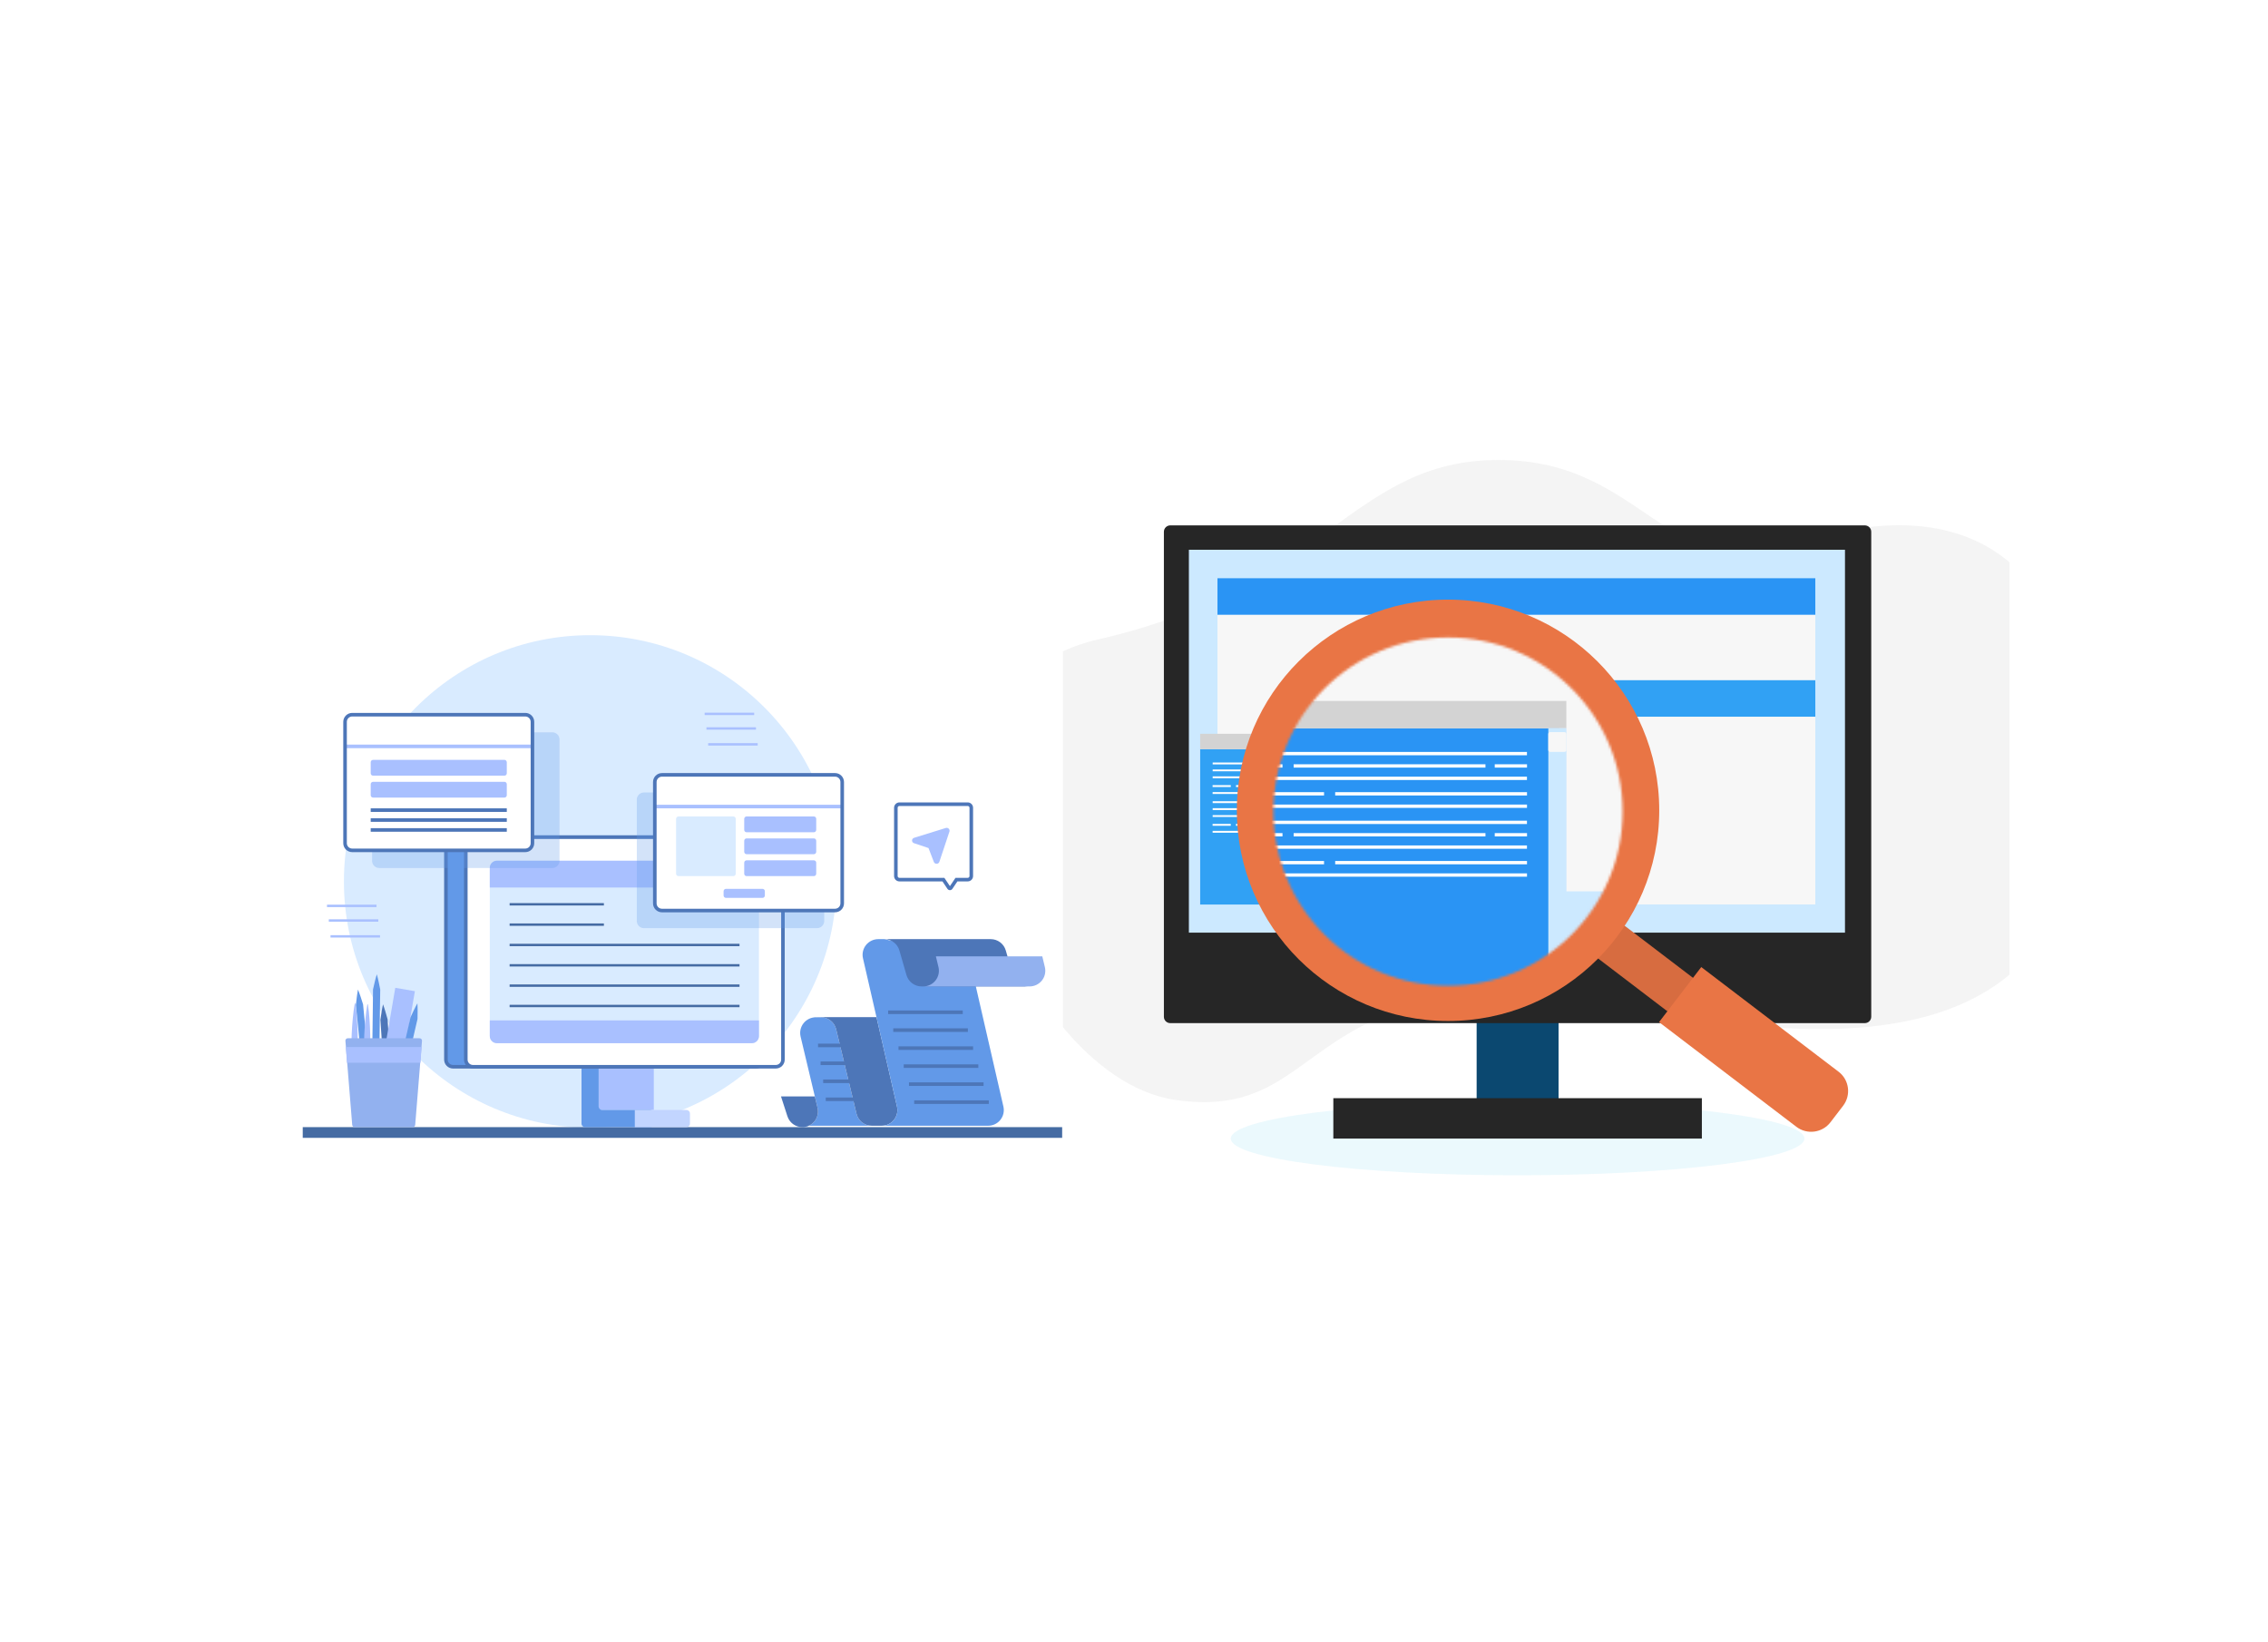 <svg width="884" height="640" viewBox="0 0 884 640" fill="none" xmlns="http://www.w3.org/2000/svg">
<g filter="url(#filter0_d_3_721)">
<g clip-path="url(#clip0_3_721)">
<rect x="252.953" y="103" width="530.297" height="438.853" rx="24" fill="white"/>
<rect x="213.25" y="95" width="696" height="449" fill="white"/>
<g clip-path="url(#clip1_3_721)">
<path opacity="0.1" d="M428.13 251.624C517.141 231.308 526.672 181.688 584.198 181.714C641.724 181.739 648.208 231.775 701.411 214.084C754.615 196.392 804.016 209.849 810.63 286.566C817.245 363.282 790.344 424.437 646.464 396.769C502.583 369.102 522.922 440.467 458.208 431.166C393.495 421.891 339.12 271.939 428.13 251.624Z" fill="#8E8E8E"/>
<path opacity="0.1" d="M591.516 460.522C653.259 460.522 703.313 454.113 703.313 446.207C703.313 438.302 653.259 431.893 591.516 431.893C529.772 431.893 479.719 438.302 479.719 446.207C479.719 454.113 529.772 460.522 591.516 460.522Z" fill="#34C3EA"/>
<path d="M575.552 345.228H607.479V441.975H575.552V345.228Z" fill="#0B4870"/>
<path d="M456.151 401.212H726.854C728.234 401.212 729.354 400.095 729.354 398.718V209.693C729.354 208.316 728.234 207.199 726.854 207.199H456.151C454.771 207.199 453.651 208.316 453.651 209.693V398.744C453.651 400.121 454.771 401.212 456.151 401.212Z" fill="#262626"/>
<path d="M582.609 384.74C582.609 389.65 586.594 393.625 591.516 393.625C596.438 393.625 600.422 389.65 600.422 384.74C600.422 379.83 596.438 375.881 591.516 375.881C586.594 375.855 582.609 379.83 582.609 384.74Z" fill="#163C47"/>
<path d="M519.693 430.463H663.339V446.206H519.693V430.463Z" fill="#262626"/>
<path d="M719.12 365.943L463.39 365.943V216.693L719.12 216.693V365.943Z" fill="#CCE9FF"/>
<path d="M474.536 227.802H707.557V242.09H474.536V227.802Z" fill="#2A94F4"/>
<path d="M474.536 242.088H707.557V330.21H474.536V242.088Z" fill="#F7F7F7"/>
<path d="M467.792 294.436H575.448V354.994H467.792V294.436Z" fill="#31A1F4"/>
<path d="M467.792 288.436H577.01V294.438H467.792V288.436Z" fill="#D3D3D3"/>
<path d="M517.167 302.333H559.25V303.061H517.167V302.333ZM472.662 299.632H568.365V300.359H472.662V299.632ZM472.662 302.333H514.745V303.061H472.662V302.333ZM561.281 302.333H568.365V303.061H561.281V302.333Z" fill="white"/>
<path d="M523.839 309.18H481.755V308.452H523.839V309.18Z" fill="white"/>
<path d="M568.345 311.898H472.642V311.171H568.345V311.898Z" fill="white"/>
<path d="M568.348 309.18H526.265V308.452H568.348V309.18Z" fill="white"/>
<path d="M479.716 309.18H472.633V308.452H479.716V309.18Z" fill="white"/>
<path d="M472.662 305.038H568.365V305.765H472.662V305.038ZM517.167 317.43H559.25V318.157H517.167V317.43ZM472.662 314.728H568.365V315.456H472.662V314.728ZM472.662 317.43H514.745V318.157H472.662V317.43ZM561.281 317.43H568.365V318.157H561.281V317.43Z" fill="white"/>
<path d="M523.839 324.295H481.755V323.568H523.839V324.295Z" fill="white"/>
<path d="M568.345 326.99H472.642V326.262H568.345V326.99Z" fill="white"/>
<path d="M568.348 324.295H526.265V323.568H568.348V324.295Z" fill="white"/>
<path d="M479.716 324.295H472.633V323.568H479.716V324.295Z" fill="white"/>
<path d="M472.662 320.132H568.365V320.86H472.662V320.132Z" fill="white"/>
<path d="M573.026 294.436H576.984V354.994H573.026V294.436Z" fill="#ADCFE0"/>
<path d="M585.005 267.549H707.557V281.838H585.005V267.549Z" fill="#31A1F4"/>
<path d="M585.005 281.836H707.557V354.967H585.005V281.836Z" fill="#F7F7F7"/>
<path d="M576.255 295.293H573.755C573.339 295.293 573.026 295.631 573.026 296.021V298.904C573.026 299.32 573.365 299.632 573.755 299.632H576.255C576.672 299.632 576.984 299.294 576.984 298.904V296.021C577.011 295.631 576.672 295.293 576.255 295.293Z" fill="#E9F8FF"/>
<path d="M620.368 374.079L630.345 361.054L664.094 386.781L654.116 399.806L620.368 374.079Z" fill="#E97545"/>
<path opacity="0.08" d="M620.368 374.079L630.345 361.054L664.094 386.781L654.116 399.806L620.368 374.079Z" fill="black"/>
<path d="M718.391 433.425L713.469 439.842C710.292 443.998 704.328 444.804 700.161 441.608L646.646 400.821L663.104 379.362L716.62 420.149C720.786 423.319 721.568 429.268 718.391 433.425Z" fill="#E97545"/>
<path d="M564.406 400.382C609.869 400.382 646.724 363.615 646.724 318.261C646.724 272.908 609.869 236.141 564.406 236.141C518.944 236.141 482.089 272.908 482.089 318.261C482.089 363.615 518.944 400.382 564.406 400.382Z" fill="#E97545"/>
<mask id="mask0_3_721" style="mask-type:luminance" maskUnits="userSpaceOnUse" x="496" y="250" width="137" height="137">
<path d="M564.406 386.641C601.988 386.641 632.453 356.249 632.453 318.758C632.453 281.267 601.988 250.874 564.406 250.874C526.825 250.874 496.359 281.267 496.359 318.758C496.359 356.249 526.825 386.641 564.406 386.641Z" fill="white"/>
</mask>
<g mask="url(#mask0_3_721)">
<path d="M685.953 413.365L408.687 413.365V236.238L685.953 236.238V413.365Z" fill="#CCE9FF"/>
<path d="M420.76 234.949H673.391V349.855H420.76V234.949Z" fill="#F7F7F7"/>
<path d="M416.463 286.257H607.765V393.837H416.463V286.257Z" fill="#2A94F4"/>
<path d="M416.463 275.631H610.526V286.282H416.463V275.631Z" fill="#D3D3D3"/>
<path d="M504.224 300.312H578.99V301.611H504.224V300.312ZM425.109 295.506H595.161V296.805H425.109V295.506ZM425.109 300.312H499.875V301.611H425.109V300.312ZM582.609 300.312H595.188V301.611H582.609V300.312Z" fill="white"/>
<path d="M516.073 312.491H441.308V311.192H516.073V312.491Z" fill="white"/>
<path d="M595.182 317.321H425.13V316.022H595.182V317.321Z" fill="white"/>
<path d="M595.182 312.491H520.417V311.192H595.182V312.491Z" fill="white"/>
<path d="M425.109 305.145H595.161V306.444H425.109V305.145ZM504.224 327.15H578.99V328.449H504.224V327.15ZM425.109 322.318H595.161V323.616H425.109V322.318ZM425.109 327.15H499.875V328.449H425.109V327.15ZM582.609 327.15H595.188V328.449H582.609V327.15Z" fill="white"/>
<path d="M516.073 339.318H441.308V338.019H516.073V339.318Z" fill="white"/>
<path d="M595.182 344.148H425.13V342.849H595.182V344.148Z" fill="white"/>
<path d="M595.182 339.318H520.417V338.019H595.182V339.318Z" fill="white"/>
<path d="M425.109 331.955H595.161V333.254H425.109V331.955Z" fill="white"/>
<path d="M603.495 286.257H610.552V393.837H603.495V286.257Z" fill="#CCE9FF"/>
<path d="M609.797 287.792H604.198C603.781 287.792 603.469 288.13 603.469 288.519V294.754C603.469 295.17 603.807 295.482 604.198 295.482H609.797C610.214 295.482 610.526 295.144 610.526 294.754V288.519C610.526 288.13 610.214 287.792 609.797 287.792Z" fill="#F7F7F7"/>
</g>
</g>
</g>
</g>
<g filter="url(#filter1_d_3_721)">
<rect x="100.75" y="175.426" width="313.532" height="293.999" rx="24" fill="white"/>
<path d="M230.042 415.986C283.058 415.986 326.035 373.008 326.035 319.993C326.035 266.978 283.058 224 230.042 224C177.027 224 134.049 266.978 134.049 319.993C134.049 373.008 177.027 415.986 230.042 415.986Z" fill="#D9EBFF"/>
<path d="M254.833 387.576H233.339V409.07H254.833V387.576Z" fill="#A9C0FF"/>
<path d="M414 415.752H118V419.928H414V415.752Z" fill="#456BA3"/>
<path d="M233.339 407.678V388.968C233.339 388.599 233.192 388.245 232.931 387.984C232.67 387.723 232.316 387.576 231.947 387.576H228.049C227.68 387.576 227.326 387.723 227.065 387.984C226.804 388.245 226.657 388.599 226.657 388.968V414.36C226.657 414.729 226.804 415.083 227.065 415.344C227.326 415.605 227.68 415.752 228.049 415.752H253.441C253.81 415.752 254.164 415.605 254.425 415.344C254.686 415.083 254.833 414.729 254.833 414.36V410.462C254.833 410.093 254.686 409.739 254.425 409.478C254.164 409.217 253.81 409.07 253.441 409.07H234.731C234.548 409.07 234.367 409.034 234.198 408.964C234.029 408.894 233.876 408.792 233.746 408.662C233.617 408.533 233.515 408.38 233.445 408.211C233.375 408.042 233.339 407.861 233.339 407.678Z" fill="#6299E8"/>
<path d="M247.427 409.071V415.753H267.529C267.898 415.753 268.252 415.607 268.513 415.345C268.774 415.084 268.921 414.73 268.921 414.361V410.463C268.921 410.094 268.774 409.74 268.513 409.479C268.252 409.218 267.898 409.071 267.529 409.071H247.427Z" fill="#C2D5FF"/>
<path d="M147.456 334.744H128.156V335.672H147.456V334.744Z" fill="#A9C0FF"/>
<path d="M146.754 329.052H127.454V329.98H146.754V329.052Z" fill="#A9C0FF"/>
<path d="M148.124 340.93H128.823V341.858H148.124V340.93Z" fill="#A9C0FF"/>
<path d="M294.655 259.903H275.354V260.831H294.655V259.903Z" fill="#A9C0FF"/>
<path d="M293.953 254.211H274.653V255.139H293.953V254.211Z" fill="#A9C0FF"/>
<path d="M295.323 266.088H276.022V267.016H295.323V266.088Z" fill="#A9C0FF"/>
<path d="M294.63 302.726H176.587C175.049 302.726 173.803 303.973 173.803 305.51V389.432C173.803 390.97 175.049 392.216 176.587 392.216H294.63C296.168 392.216 297.414 390.97 297.414 389.432V305.51C297.414 303.973 296.168 302.726 294.63 302.726Z" fill="#6299E8"/>
<path d="M294.631 392.914H176.587C175.664 392.913 174.78 392.546 174.127 391.893C173.475 391.241 173.108 390.356 173.107 389.434V305.512C173.108 304.589 173.475 303.704 174.127 303.052C174.78 302.4 175.664 302.033 176.587 302.032H294.631C295.553 302.033 296.438 302.4 297.09 303.052C297.743 303.704 298.11 304.589 298.111 305.512V389.434C298.11 390.356 297.743 391.241 297.09 391.893C296.438 392.546 295.553 392.913 294.631 392.914ZM176.587 303.424C176.033 303.424 175.503 303.644 175.111 304.036C174.72 304.427 174.5 304.958 174.499 305.512V389.434C174.5 389.987 174.72 390.518 175.111 390.909C175.503 391.301 176.033 391.521 176.587 391.522H294.631C295.184 391.521 295.715 391.301 296.106 390.909C296.498 390.518 296.718 389.987 296.719 389.434V305.512C296.718 304.958 296.498 304.427 296.106 304.036C295.715 303.644 295.184 303.424 294.631 303.424H176.587Z" fill="#4D76B8"/>
<path d="M302.383 302.726H184.339C182.802 302.726 181.555 303.973 181.555 305.51V389.432C181.555 390.97 182.802 392.216 184.339 392.216H302.383C303.921 392.216 305.167 390.97 305.167 389.432V305.51C305.167 303.973 303.921 302.726 302.383 302.726Z" fill="white"/>
<path d="M293.033 311.911H193.69C192.152 311.911 190.906 313.157 190.906 314.695V380.248C190.906 381.786 192.152 383.032 193.69 383.032H293.033C294.571 383.032 295.818 381.786 295.818 380.248V314.695C295.818 313.157 294.571 311.911 293.033 311.911Z" fill="#D9EBFF"/>
<path d="M302.383 392.914H184.34C183.417 392.913 182.532 392.546 181.88 391.893C181.228 391.241 180.861 390.356 180.86 389.434V305.512C180.861 304.589 181.228 303.704 181.88 303.052C182.532 302.4 183.417 302.033 184.34 302.032H302.383C303.306 302.033 304.191 302.4 304.843 303.052C305.495 303.704 305.862 304.589 305.863 305.512V389.434C305.862 390.356 305.495 391.241 304.843 391.893C304.191 392.546 303.306 392.913 302.383 392.914ZM184.34 303.424C183.786 303.424 183.255 303.644 182.864 304.036C182.472 304.427 182.252 304.958 182.252 305.512V389.434C182.252 389.987 182.472 390.518 182.864 390.909C183.255 391.301 183.786 391.521 184.34 391.522H302.383C302.937 391.521 303.468 391.301 303.859 390.909C304.251 390.518 304.471 389.987 304.471 389.434V305.512C304.471 304.958 304.251 304.427 303.859 304.036C303.468 303.644 302.937 303.424 302.383 303.424H184.34Z" fill="#4D76B8"/>
<path d="M293.033 311.911H193.69C192.951 311.911 192.243 312.204 191.721 312.726C191.199 313.248 190.906 313.956 190.906 314.695V322.361H295.818V314.695C295.818 314.329 295.746 313.967 295.606 313.629C295.466 313.291 295.261 312.985 295.002 312.726C294.744 312.467 294.437 312.262 294.099 312.122C293.761 311.983 293.399 311.911 293.033 311.911Z" fill="#A9C0FF"/>
<path d="M190.906 374.148V380.248C190.906 380.986 191.199 381.694 191.721 382.217C192.243 382.739 192.951 383.032 193.69 383.032H293.034C293.772 383.032 294.48 382.739 295.002 382.217C295.524 381.694 295.818 380.986 295.818 380.248V374.148H190.906Z" fill="#A9C0FF"/>
<path d="M235.38 328.432H198.631V329.36H235.38V328.432Z" fill="#456BA3"/>
<path d="M235.38 336.359H198.631V337.287H235.38V336.359Z" fill="#456BA3"/>
<path d="M288.24 344.286H198.631V345.214H288.24V344.286Z" fill="#456BA3"/>
<path d="M288.24 352.213H198.631V353.141H288.24V352.213Z" fill="#456BA3"/>
<path d="M288.24 360.14H198.631V361.068H288.24V360.14Z" fill="#456BA3"/>
<path d="M288.24 368.067H198.631V368.995H288.24V368.067Z" fill="#456BA3"/>
<g opacity="0.28">
<path d="M318.469 285.311H250.995C249.458 285.311 248.211 286.557 248.211 288.095V335.407C248.211 336.944 249.458 338.191 250.995 338.191H318.469C320.007 338.191 321.253 336.944 321.253 335.407V288.095C321.253 286.557 320.007 285.311 318.469 285.311Z" fill="#6299E8"/>
</g>
<path d="M325.485 278.442H258.011C256.474 278.442 255.227 279.688 255.227 281.226V328.537C255.227 330.075 256.474 331.321 258.011 331.321H325.485C327.023 331.321 328.269 330.075 328.269 328.537V281.226C328.269 279.688 327.023 278.442 325.485 278.442Z" fill="white"/>
<path d="M328.269 290.101H255.227V291.493H328.269V290.101Z" fill="#A9C0FF"/>
<path d="M325.485 332.017H258.011C257.089 332.016 256.204 331.649 255.552 330.996C254.899 330.344 254.532 329.459 254.531 328.537V281.225C254.532 280.303 254.899 279.418 255.552 278.766C256.204 278.113 257.089 277.746 258.011 277.745H325.485C326.408 277.746 327.293 278.113 327.945 278.766C328.597 279.418 328.964 280.303 328.965 281.225V328.537C328.964 329.459 328.597 330.344 327.945 330.996C327.293 331.649 326.408 332.016 325.485 332.017ZM258.011 279.137C257.458 279.138 256.927 279.358 256.536 279.749C256.144 280.141 255.924 280.672 255.923 281.225V328.537C255.924 329.09 256.144 329.621 256.536 330.013C256.927 330.404 257.458 330.624 258.011 330.625H325.485C326.039 330.624 326.57 330.404 326.961 330.013C327.353 329.621 327.573 329.09 327.573 328.537V281.225C327.573 280.672 327.353 280.141 326.961 279.749C326.57 279.358 326.039 279.138 325.485 279.137H258.011Z" fill="#4D76B8"/>
<path d="M285.839 294.659H264.446C263.933 294.659 263.518 295.074 263.518 295.587V316.98C263.518 317.493 263.933 317.908 264.446 317.908H285.839C286.352 317.908 286.767 317.493 286.767 316.98V295.587C286.767 295.074 286.352 294.659 285.839 294.659Z" fill="#D9EBFF"/>
<path d="M317.213 294.659H291.006C290.493 294.659 290.078 295.074 290.078 295.587V299.889C290.078 300.402 290.493 300.817 291.006 300.817H317.213C317.725 300.817 318.141 300.402 318.141 299.889V295.587C318.141 295.074 317.725 294.659 317.213 294.659Z" fill="#A9C0FF"/>
<path d="M297.193 322.869H282.963C282.45 322.869 282.035 323.284 282.035 323.797V325.471C282.035 325.983 282.45 326.399 282.963 326.399H297.193C297.705 326.399 298.121 325.983 298.121 325.471V323.797C298.121 323.284 297.705 322.869 297.193 322.869Z" fill="#A9C0FF"/>
<path d="M317.213 303.206H291.006C290.493 303.206 290.078 303.622 290.078 304.134V308.437C290.078 308.949 290.493 309.365 291.006 309.365H317.213C317.725 309.365 318.141 308.949 318.141 308.437V304.134C318.141 303.622 317.725 303.206 317.213 303.206Z" fill="#A9C0FF"/>
<path d="M317.213 311.751H291.006C290.493 311.751 290.078 312.167 290.078 312.679V316.982C290.078 317.494 290.493 317.91 291.006 317.91H317.213C317.725 317.91 318.141 317.494 318.141 316.982V312.679C318.141 312.167 317.725 311.751 317.213 311.751Z" fill="#A9C0FF"/>
<g opacity="0.28">
<path d="M215.293 261.861H147.819C146.281 261.861 145.035 263.107 145.035 264.645V311.956C145.035 313.494 146.281 314.74 147.819 314.74H215.293C216.83 314.74 218.077 313.494 218.077 311.956V264.645C218.077 263.107 216.83 261.861 215.293 261.861Z" fill="#6299E8"/>
</g>
<path d="M204.749 254.99H137.275C135.737 254.99 134.491 256.237 134.491 257.774V305.086C134.491 306.623 135.737 307.87 137.275 307.87H204.749C206.286 307.87 207.533 306.623 207.533 305.086V257.774C207.533 256.237 206.286 254.99 204.749 254.99Z" fill="white"/>
<path d="M207.533 266.649H134.491V268.041H207.533V266.649Z" fill="#A9C0FF"/>
<path d="M204.749 308.565H137.275C136.352 308.564 135.468 308.197 134.815 307.544C134.163 306.892 133.796 306.007 133.795 305.085V257.773C133.796 256.851 134.163 255.966 134.815 255.314C135.468 254.661 136.352 254.294 137.275 254.293H204.749C205.672 254.294 206.556 254.661 207.209 255.314C207.861 255.966 208.228 256.851 208.229 257.773V305.085C208.228 306.007 207.861 306.892 207.209 307.544C206.556 308.197 205.672 308.564 204.749 308.565ZM137.275 255.685C136.721 255.686 136.191 255.906 135.799 256.298C135.408 256.689 135.188 257.22 135.187 257.773V305.085C135.188 305.638 135.408 306.169 135.799 306.56C136.191 306.952 136.721 307.172 137.275 307.173H204.749C205.303 307.172 205.833 306.952 206.225 306.56C206.616 306.169 206.836 305.638 206.837 305.085V257.773C206.836 257.22 206.616 256.689 206.225 256.298C205.833 255.906 205.303 255.686 204.749 255.685H137.275Z" fill="#4D76B8"/>
<path d="M196.606 272.601H145.418C144.905 272.601 144.49 273.016 144.49 273.529V277.831C144.49 278.344 144.905 278.759 145.418 278.759H196.606C197.118 278.759 197.534 278.344 197.534 277.831V273.529C197.534 273.016 197.118 272.601 196.606 272.601Z" fill="#A9C0FF"/>
<path d="M196.606 281.146H145.418C144.905 281.146 144.49 281.561 144.49 282.074V286.376C144.49 286.889 144.905 287.304 145.418 287.304H196.606C197.118 287.304 197.534 286.889 197.534 286.376V282.074C197.534 281.561 197.118 281.146 196.606 281.146Z" fill="#A9C0FF"/>
<path d="M197.534 291.492H144.49V292.884H197.534V291.492Z" fill="#4D76B8"/>
<path d="M197.534 295.356H144.49V296.748H197.534V295.356Z" fill="#4D76B8"/>
<path d="M197.534 299.219H144.49V300.611H197.534V299.219Z" fill="#4D76B8"/>
<path d="M315.241 415.21H339.782C338.412 415.21 337.081 414.749 336.005 413.902C334.929 413.054 334.169 411.869 333.848 410.537L325.911 377.608C325.59 376.276 324.83 375.091 323.754 374.243C322.678 373.396 321.348 372.935 319.977 372.935H317.986C317.064 372.935 316.155 373.144 315.325 373.545C314.496 373.947 313.768 374.532 313.196 375.255C312.625 375.978 312.225 376.821 312.026 377.721C311.827 378.621 311.835 379.555 312.048 380.451L318.66 408.236C318.873 409.132 318.881 410.066 318.682 410.966C318.483 411.866 318.083 412.709 317.512 413.432C316.94 414.155 316.213 414.74 315.383 415.142C314.554 415.544 313.644 415.752 312.722 415.752L315.241 415.21Z" fill="#6299E8"/>
<path d="M317.029 372.882H341.57H341.627L349.628 407.742C349.833 408.637 349.834 409.566 349.631 410.461C349.428 411.355 349.025 412.193 348.454 412.91C347.882 413.628 347.156 414.208 346.329 414.606C345.503 415.005 344.597 415.211 343.679 415.211H339.781C338.411 415.211 337.081 414.75 336.005 413.903C334.929 413.055 334.169 411.87 333.848 410.538L325.911 377.609C325.59 376.277 324.83 375.092 323.754 374.245C322.678 373.397 321.347 372.936 319.977 372.936L317.029 372.882Z" fill="#4D76B8"/>
<path d="M304.406 403.774L306.883 411.426C307.264 412.677 308.037 413.774 309.088 414.553C310.14 415.332 311.414 415.752 312.722 415.752C313.644 415.752 314.554 415.543 315.383 415.142C316.213 414.74 316.94 414.155 317.512 413.432C318.083 412.709 318.483 411.865 318.682 410.965C318.881 410.065 318.873 409.132 318.66 408.235L317.598 403.774H304.406Z" fill="#4D76B8"/>
<path d="M343.679 415.211C344.597 415.211 345.503 415.004 346.329 414.606C347.156 414.208 347.882 413.628 348.454 412.91C349.025 412.193 349.428 411.355 349.631 410.461C349.834 409.566 349.833 408.637 349.628 407.742L336.363 349.945C336.158 349.05 336.157 348.121 336.36 347.227C336.564 346.332 336.966 345.495 337.538 344.777C338.11 344.059 338.836 343.479 339.662 343.081C340.489 342.683 341.395 342.476 342.312 342.476H344.69L377.834 349.945L391.099 407.742C391.304 408.637 391.305 409.566 391.102 410.461C390.899 411.355 390.496 412.193 389.925 412.91C389.353 413.628 388.627 414.208 387.8 414.606C386.974 415.004 386.068 415.211 385.15 415.211H343.679Z" fill="#6299E8"/>
<path d="M383.783 342.476H386.161C387.485 342.476 388.773 342.906 389.831 343.702C390.889 344.498 391.659 345.617 392.026 346.889L394.793 356.49C395.16 357.763 395.93 358.881 396.988 359.677C398.046 360.473 399.334 360.904 400.658 360.904H359.187C357.863 360.904 356.575 360.473 355.517 359.677C354.459 358.881 353.689 357.763 353.322 356.49L350.555 346.889C350.188 345.617 349.418 344.498 348.36 343.702C347.302 342.906 346.014 342.476 344.69 342.476H383.783Z" fill="#4D76B8"/>
<path d="M359.187 360.903H359.855C360.778 360.903 361.689 360.694 362.519 360.291C363.35 359.888 364.078 359.302 364.649 358.577C365.221 357.852 365.62 357.007 365.817 356.105C366.015 355.203 366.005 354.269 365.789 353.371L364.784 349.196H406.255L407.26 353.371C407.476 354.269 407.486 355.203 407.288 356.105C407.091 357.007 406.692 357.852 406.12 358.577C405.549 359.302 404.821 359.888 403.99 360.291C403.16 360.694 402.249 360.903 401.326 360.903H359.187Z" fill="#92B1EF"/>
<path d="M375.249 370.288H346.172V371.68H375.249V370.288Z" fill="#4D76B8"/>
<path d="M377.245 377.242H348.168V378.634H377.245V377.242Z" fill="#4D76B8"/>
<path d="M379.286 384.26H350.209V385.652H379.286V384.26Z" fill="#4D76B8"/>
<path d="M381.326 391.278H352.249V392.67H381.326V391.278Z" fill="#4D76B8"/>
<path d="M383.367 398.296H354.29V399.688H383.367V398.296Z" fill="#4D76B8"/>
<path d="M385.408 405.314H356.331V406.706H385.408V405.314Z" fill="#4D76B8"/>
<path d="M333.206 383.211H318.854V384.603H333.206V383.211Z" fill="#4D76B8"/>
<path d="M334.191 390.165H319.839V391.557H334.191V390.165Z" fill="#4D76B8"/>
<path d="M335.199 397.183H320.847V398.575H335.199V397.183Z" fill="#4D76B8"/>
<path d="M336.206 404.201H321.854V405.593H336.206V404.201Z" fill="#4D76B8"/>
<path d="M138.512 367.49C138.82 369.474 139 371.457 139.136 373.439C139.216 374.43 139.25 375.421 139.306 376.412L139.404 379.384C139.446 381.365 139.417 383.345 139.317 385.324C139.206 387.303 139.107 389.282 139.021 391.261L138.521 403.138C138.314 407.096 138.141 411.054 137.905 415.012L137.673 415.009C137.538 411.047 137.466 407.085 137.361 403.123L137.165 391.238C137.126 389.257 137.078 387.276 137.02 385.294C136.972 383.313 136.993 381.333 137.085 379.354L137.259 376.385C137.34 375.396 137.399 374.407 137.505 373.418C137.691 371.44 137.923 369.463 138.28 367.487L138.512 367.49Z" fill="#A9C0FF"/>
<path d="M149.291 367.89C149.472 368.375 149.624 368.861 149.792 369.346L150.245 370.806C150.543 371.779 150.815 372.753 151.074 373.729C151.173 375.707 151.32 377.682 151.44 379.659L152.199 391.516L152.959 403.373L153.339 409.302C153.043 411.305 152.76 413.308 152.329 415.32C151.645 413.379 151.109 411.429 150.56 409.48L150.18 403.551L149.421 391.694L148.662 379.836C148.529 377.861 148.422 375.883 148.268 373.909C148.4 372.908 148.546 371.907 148.718 370.903L148.981 369.398C149.085 368.896 149.174 368.394 149.291 367.89Z" fill="#4D76B8"/>
<path d="M154.07 361.448L148.543 393.685L156.184 394.995L161.711 362.758L154.07 361.448Z" fill="#A9C0FF"/>
<path d="M139.529 362.119C139.727 362.597 139.895 363.078 140.08 363.557L140.583 365C140.915 365.962 141.221 366.927 141.513 367.893C141.68 369.866 141.895 371.835 142.084 373.806L143.253 385.63L144.422 397.454L145.007 403.366C144.781 405.378 144.567 407.389 144.206 409.415C143.456 407.499 142.853 405.569 142.237 403.64L141.652 397.728L140.483 385.904L139.313 374.08C139.112 372.11 138.937 370.137 138.715 368.169C138.812 367.165 138.923 366.159 139.06 365.15L139.271 363.637C139.358 363.131 139.429 362.627 139.529 362.119Z" fill="#6299E8"/>
<path d="M146.873 356.17C147.016 356.666 147.13 357.163 147.26 357.66L147.6 359.15C147.823 360.143 148.02 361.135 148.203 362.128C148.15 364.108 148.145 366.088 148.113 368.068L147.961 379.949L147.809 391.829L147.733 397.77C147.285 399.744 146.849 401.719 146.265 403.692C145.732 401.705 145.347 399.72 144.949 397.734L145.025 391.794L145.177 379.913L145.329 368.032C145.348 366.052 145.394 364.072 145.391 362.092C145.6 361.104 145.822 360.117 146.07 359.13L146.448 357.649C146.591 357.156 146.717 356.663 146.873 356.17Z" fill="#6299E8"/>
<path d="M143.414 367.893C143.721 369.878 143.902 371.86 144.038 373.842C144.118 374.834 144.151 375.824 144.207 376.815L144.306 379.787C144.348 381.768 144.318 383.748 144.218 385.727C144.107 387.706 144.008 389.686 143.922 391.665L143.422 403.541C143.215 407.499 143.042 411.458 142.806 415.416L142.574 415.413C142.439 411.45 142.368 407.488 142.262 403.526L142.066 391.641C142.028 389.66 141.979 387.679 141.922 385.698C141.873 383.717 141.894 381.737 141.986 379.758L142.16 376.789C142.242 375.8 142.3 374.81 142.406 373.822C142.593 371.844 142.824 369.866 143.182 367.89L143.414 367.893Z" fill="#A9C0FF"/>
<path d="M162.693 367.489C162.728 368.005 162.735 368.514 162.757 369.027L162.775 370.555C162.783 371.573 162.765 372.585 162.735 373.594C162.265 375.517 161.842 377.452 161.393 379.381L158.737 390.962L156.08 402.543L154.752 408.333C153.896 410.168 153.054 412.007 152.067 413.812C151.965 411.757 152.008 409.735 152.038 407.711L153.367 401.92L156.023 390.339L158.68 378.758C159.116 376.827 159.579 374.901 159.994 372.965C160.407 372.044 160.832 371.125 161.283 370.213L161.965 368.846C162.209 368.393 162.437 367.938 162.693 367.489Z" fill="#6299E8"/>
<path d="M160.906 415.753H138.209C137.975 415.753 137.749 415.664 137.577 415.504C137.405 415.344 137.3 415.125 137.284 414.891L134.631 382.104C134.622 381.977 134.639 381.849 134.682 381.729C134.724 381.609 134.791 381.499 134.878 381.406C134.965 381.313 135.07 381.238 135.187 381.187C135.304 381.137 135.43 381.11 135.557 381.11H163.558C163.686 381.11 163.812 381.137 163.928 381.187C164.045 381.238 164.15 381.313 164.237 381.406C164.324 381.499 164.391 381.609 164.433 381.729C164.476 381.849 164.493 381.977 164.484 382.104L161.831 414.891C161.815 415.125 161.71 415.344 161.538 415.504C161.366 415.664 161.14 415.753 160.906 415.753Z" fill="#92B1EF"/>
<path d="M163.878 390.651L164.312 384.526H134.803L135.237 390.651H163.878Z" fill="#A9C0FF"/>
<path d="M377.186 289.878H350.57C350.387 289.878 350.206 289.914 350.038 289.984C349.869 290.054 349.715 290.156 349.586 290.285C349.457 290.415 349.354 290.568 349.284 290.737C349.214 290.906 349.178 291.087 349.178 291.27V317.885C349.178 318.068 349.214 318.249 349.284 318.418C349.354 318.587 349.457 318.74 349.586 318.87C349.715 318.999 349.869 319.101 350.038 319.171C350.206 319.241 350.387 319.277 350.57 319.277H367.713L369.868 322.486C369.911 322.549 369.968 322.6 370.035 322.636C370.102 322.672 370.177 322.691 370.253 322.691C370.33 322.691 370.404 322.672 370.472 322.636C370.539 322.6 370.596 322.549 370.639 322.486L372.794 319.277H377.186C377.555 319.277 377.909 319.131 378.17 318.87C378.431 318.608 378.578 318.254 378.578 317.885V291.27C378.578 290.901 378.431 290.547 378.17 290.285C377.909 290.024 377.555 289.878 377.186 289.878Z" fill="white"/>
<path d="M368.641 299.147L356.303 302.971C356.075 303.031 355.872 303.164 355.725 303.349C355.578 303.534 355.495 303.762 355.487 303.998C355.48 304.234 355.549 304.466 355.685 304.66C355.82 304.854 356.014 304.999 356.239 305.073L361.835 306.948C361.856 306.956 361.874 306.968 361.89 306.983C361.906 306.998 361.919 307.017 361.928 307.037L363.986 312.381C364.07 312.595 364.218 312.779 364.409 312.907C364.6 313.035 364.826 313.101 365.057 313.098H365.085C365.319 313.097 365.548 313.023 365.737 312.885C365.927 312.748 366.068 312.554 366.14 312.331L370.064 300.546C370.126 300.357 370.135 300.155 370.09 299.962C370.046 299.769 369.95 299.591 369.812 299.449C369.664 299.294 369.477 299.183 369.27 299.13C369.063 299.077 368.845 299.083 368.641 299.147Z" fill="#A9C0FF"/>
<path d="M370.253 323.386C370.063 323.386 369.876 323.34 369.708 323.25C369.54 323.161 369.397 323.031 369.29 322.873L367.342 319.973H350.57C350.017 319.972 349.486 319.752 349.094 319.361C348.703 318.969 348.483 318.438 348.482 317.885V291.269C348.483 290.715 348.703 290.185 349.094 289.793C349.486 289.402 350.017 289.182 350.57 289.181H377.186C377.739 289.182 378.27 289.402 378.661 289.793C379.053 290.185 379.273 290.715 379.274 291.269V317.885C379.273 318.438 379.053 318.969 378.661 319.361C378.27 319.752 377.739 319.972 377.186 319.973H373.165L371.216 322.873C371.11 323.031 370.967 323.161 370.799 323.25C370.631 323.34 370.444 323.386 370.254 323.386L370.253 323.386ZM350.57 290.573C350.386 290.573 350.209 290.647 350.078 290.777C349.948 290.908 349.874 291.085 349.874 291.269V317.885C349.874 318.069 349.948 318.246 350.078 318.377C350.209 318.507 350.386 318.581 350.57 318.581H368.084L370.253 321.81L372.423 318.581H377.186C377.37 318.581 377.547 318.507 377.678 318.377C377.808 318.246 377.881 318.069 377.882 317.885V291.269C377.881 291.085 377.808 290.908 377.678 290.777C377.547 290.647 377.37 290.573 377.186 290.573H350.57Z" fill="#4D76B8"/>
</g>
<defs>
<filter id="filter0_d_3_721" x="152.953" y="0.58" width="730.297" height="638.853" filterUnits="userSpaceOnUse" color-interpolation-filters="sRGB">
<feFlood flood-opacity="0" result="BackgroundImageFix"/>
<feColorMatrix in="SourceAlpha" type="matrix" values="0 0 0 0 0 0 0 0 0 0 0 0 0 0 0 0 0 0 127 0" result="hardAlpha"/>
<feOffset dy="-2.42"/>
<feGaussianBlur stdDeviation="50"/>
<feColorMatrix type="matrix" values="0 0 0 0 0 0 0 0 0 0 0 0 0 0 0 0 0 0 0.04 0"/>
<feBlend mode="normal" in2="BackgroundImageFix" result="effect1_dropShadow_3_721"/>
<feBlend mode="normal" in="SourceGraphic" in2="effect1_dropShadow_3_721" result="shape"/>
</filter>
<filter id="filter1_d_3_721" x="0.75" y="99.006" width="513.532" height="493.999" filterUnits="userSpaceOnUse" color-interpolation-filters="sRGB">
<feFlood flood-opacity="0" result="BackgroundImageFix"/>
<feColorMatrix in="SourceAlpha" type="matrix" values="0 0 0 0 0 0 0 0 0 0 0 0 0 0 0 0 0 0 127 0" result="hardAlpha"/>
<feOffset dy="23.58"/>
<feGaussianBlur stdDeviation="50"/>
<feColorMatrix type="matrix" values="0 0 0 0 0 0 0 0 0 0 0 0 0 0 0 0 0 0 0.06 0"/>
<feBlend mode="normal" in2="BackgroundImageFix" result="effect1_dropShadow_3_721"/>
<feBlend mode="normal" in="SourceGraphic" in2="effect1_dropShadow_3_721" result="shape"/>
</filter>
<clipPath id="clip0_3_721">
<rect x="252.953" y="103" width="530.297" height="438.853" rx="24" fill="white"/>
</clipPath>
<clipPath id="clip1_3_721">
<rect width="500" height="280.576" fill="white" transform="translate(343 181.712)"/>
</clipPath>
</defs>
</svg>
